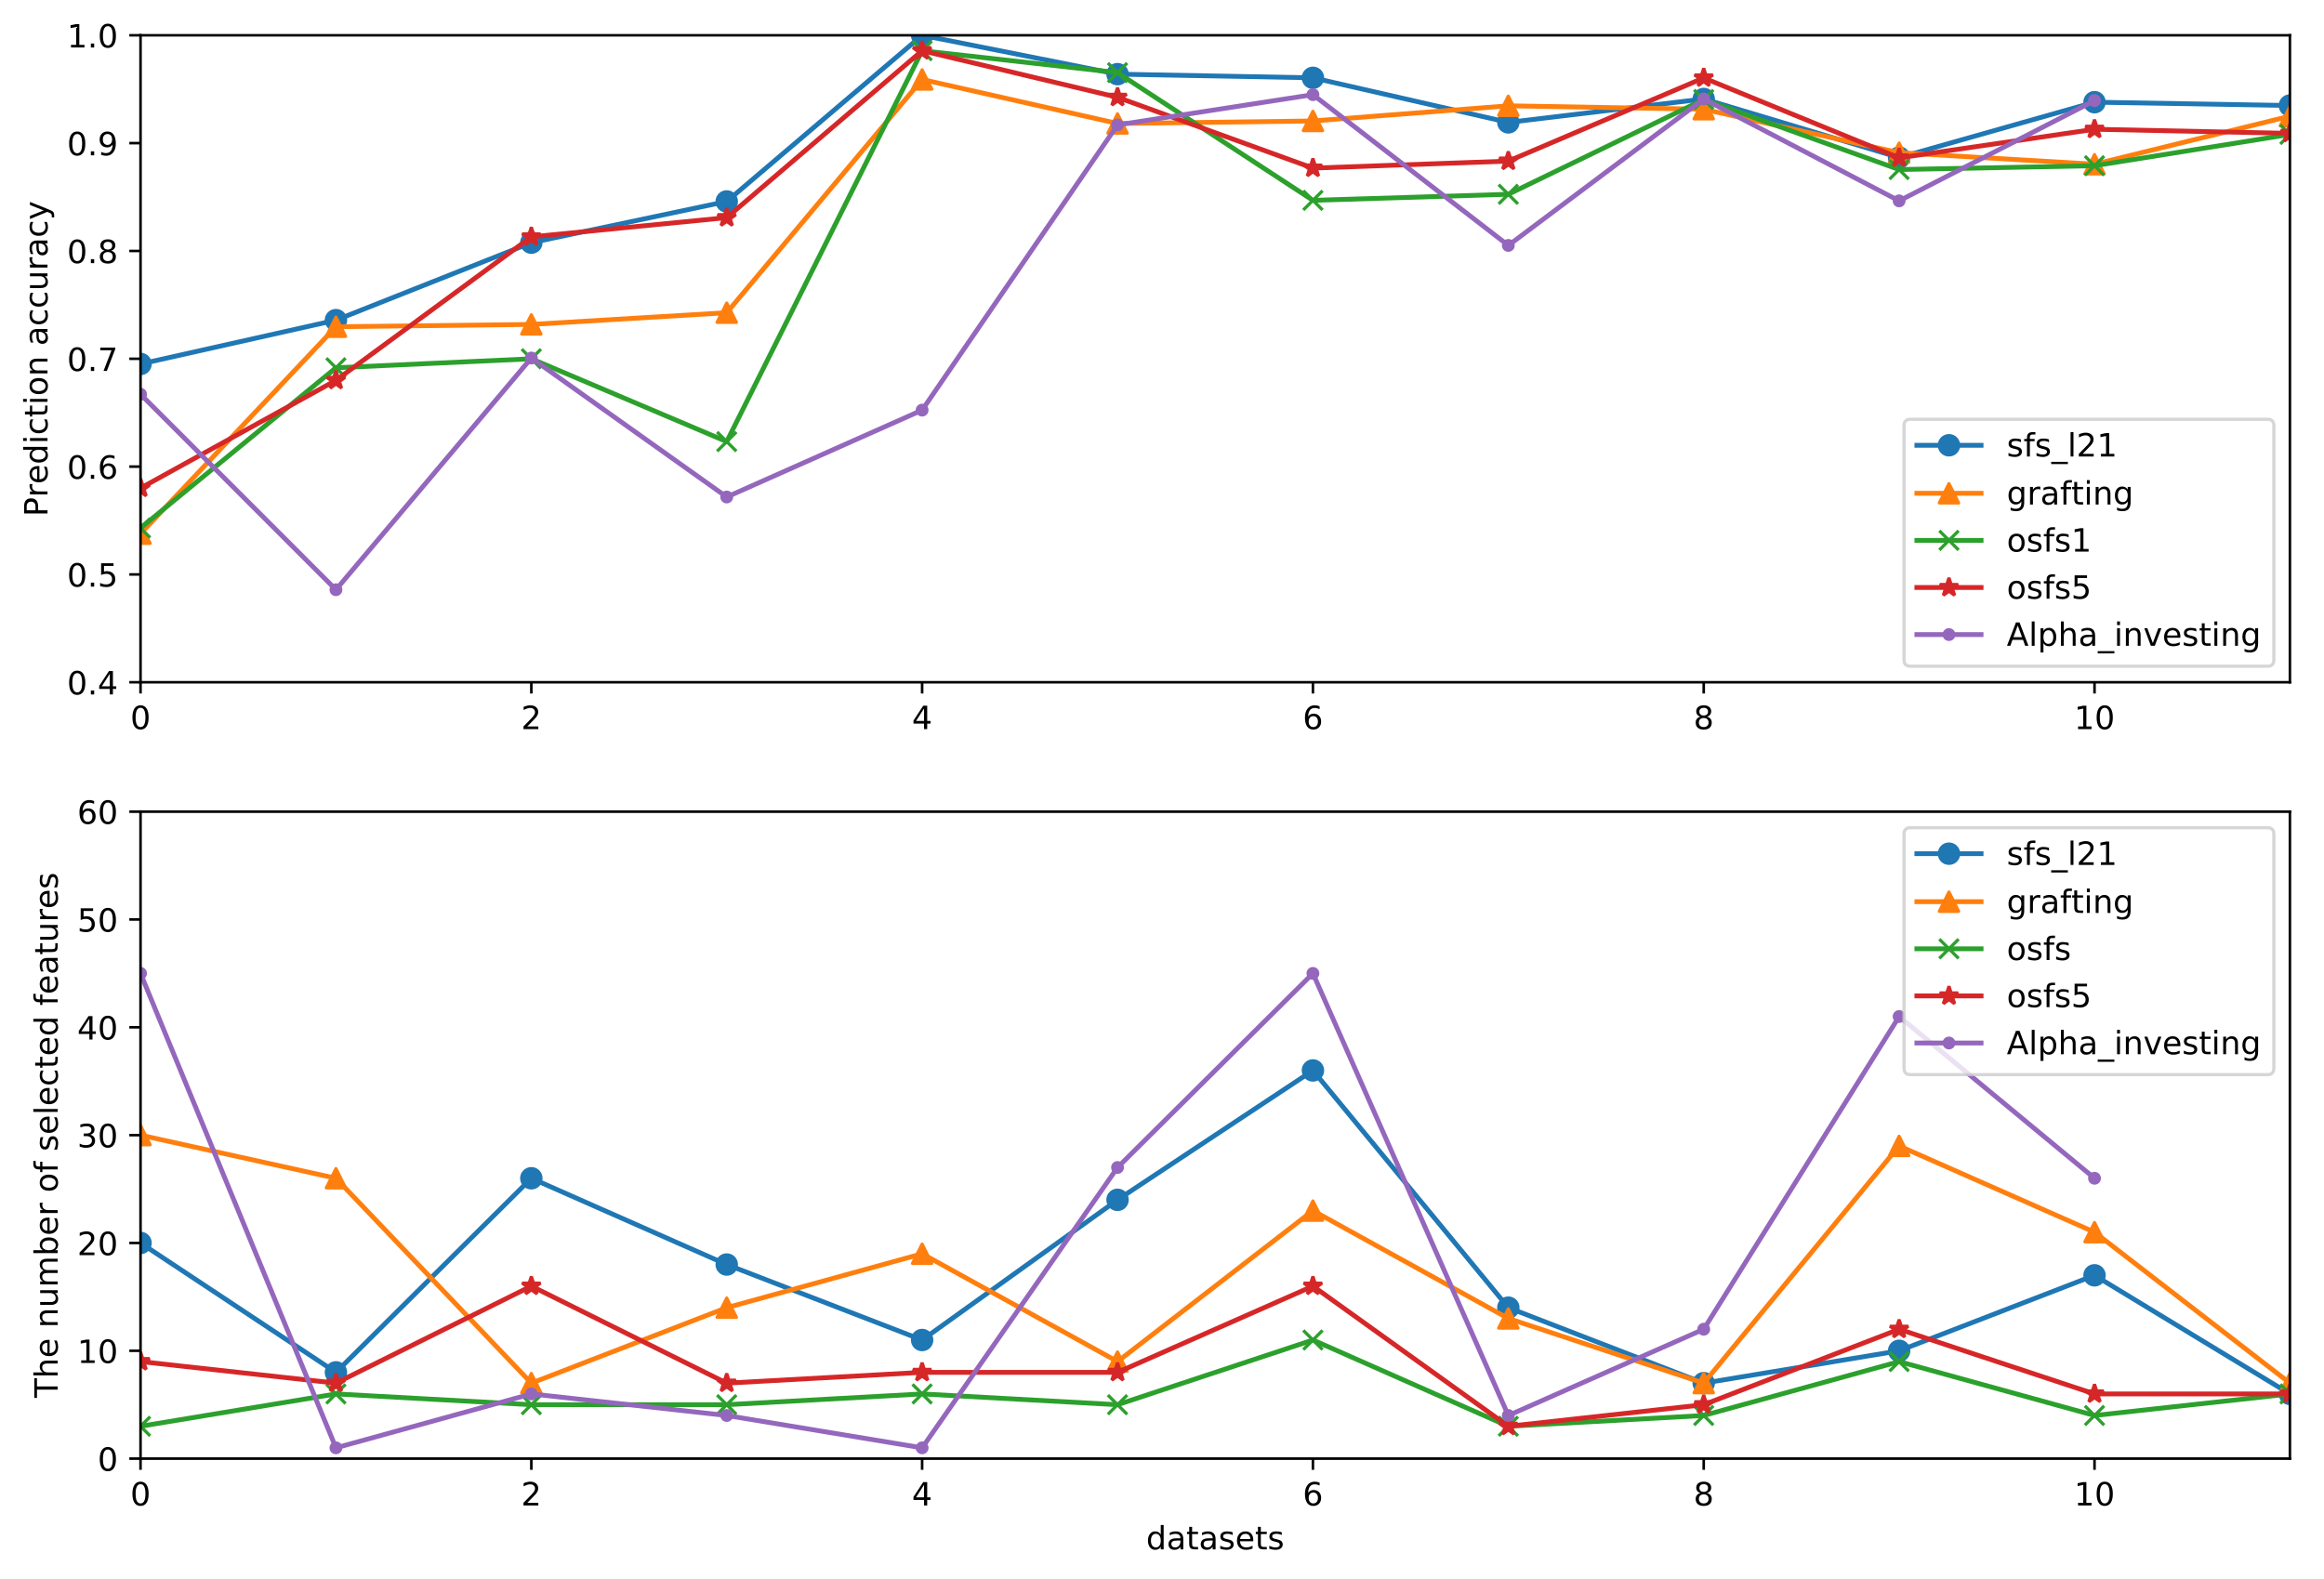 <?xml version="1.0" encoding="utf-8" standalone="no"?>
<!DOCTYPE svg PUBLIC "-//W3C//DTD SVG 1.1//EN"
  "http://www.w3.org/Graphics/SVG/1.1/DTD/svg11.dtd">
<!-- Created with matplotlib (http://matplotlib.org/) -->
<svg height="492pt" version="1.1" viewBox="0 0 724 492" width="724pt" xmlns="http://www.w3.org/2000/svg" xmlns:xlink="http://www.w3.org/1999/xlink">
 <defs>
  <style type="text/css">
*{stroke-linecap:butt;stroke-linejoin:round;}
  </style>
 </defs>
 <g id="figure_1">
  <g id="patch_1">
   <path d="M 0 492.075 
L 724.081 492.075 
L 724.081 0 
L 0 0 
z
" style="fill:#ffffff;"/>
  </g>
  <g id="axes_1">
   <g id="patch_2">
    <path d="M 43.781 212.599 
L 713.381 212.599 
L 713.381 10.999 
L 43.781 10.999 
z
" style="fill:#ffffff;"/>
   </g>
   <g id="matplotlib.axis_1">
    <g id="xtick_1">
     <g id="line2d_1">
      <defs>
       <path d="M 0 0 
L 0 3.5 
" id="m66d8e56688" style="stroke:#000000;stroke-width:0.8;"/>
      </defs>
      <g>
       <use style="stroke:#000000;stroke-width:0.8;" x="43.781" xlink:href="#m66d8e56688" y="212.599"/>
      </g>
     </g>
     <g id="text_1">
      <!-- 0 -->
      <defs>
       <path d="M 31.781 66.406 
Q 24.172 66.406 20.328 58.906 
Q 16.5 51.422 16.5 36.375 
Q 16.5 21.391 20.328 13.891 
Q 24.172 6.391 31.781 6.391 
Q 39.453 6.391 43.281 13.891 
Q 47.125 21.391 47.125 36.375 
Q 47.125 51.422 43.281 58.906 
Q 39.453 66.406 31.781 66.406 
z
M 31.781 74.219 
Q 44.047 74.219 50.516 64.516 
Q 56.984 54.828 56.984 36.375 
Q 56.984 17.969 50.516 8.266 
Q 44.047 -1.422 31.781 -1.422 
Q 19.531 -1.422 13.062 8.266 
Q 6.594 17.969 6.594 36.375 
Q 6.594 54.828 13.062 64.516 
Q 19.531 74.219 31.781 74.219 
z
" id="DejaVuSans-30"/>
      </defs>
      <g transform="translate(40.6 227.198)scale(0.1 -0.1)">
       <use xlink:href="#DejaVuSans-30"/>
      </g>
     </g>
    </g>
    <g id="xtick_2">
     <g id="line2d_2">
      <g>
       <use style="stroke:#000000;stroke-width:0.8;" x="165.527" xlink:href="#m66d8e56688" y="212.599"/>
      </g>
     </g>
     <g id="text_2">
      <!-- 2 -->
      <defs>
       <path d="M 19.188 8.297 
L 53.609 8.297 
L 53.609 0 
L 7.328 0 
L 7.328 8.297 
Q 12.938 14.109 22.625 23.891 
Q 32.328 33.688 34.812 36.531 
Q 39.547 41.844 41.422 45.531 
Q 43.312 49.219 43.312 52.781 
Q 43.312 58.594 39.234 62.25 
Q 35.156 65.922 28.609 65.922 
Q 23.969 65.922 18.812 64.312 
Q 13.672 62.703 7.812 59.422 
L 7.812 69.391 
Q 13.766 71.781 18.938 73 
Q 24.125 74.219 28.422 74.219 
Q 39.75 74.219 46.484 68.547 
Q 53.219 62.891 53.219 53.422 
Q 53.219 48.922 51.531 44.891 
Q 49.859 40.875 45.406 35.406 
Q 44.188 33.984 37.641 27.219 
Q 31.109 20.453 19.188 8.297 
z
" id="DejaVuSans-32"/>
      </defs>
      <g transform="translate(162.345 227.198)scale(0.1 -0.1)">
       <use xlink:href="#DejaVuSans-32"/>
      </g>
     </g>
    </g>
    <g id="xtick_3">
     <g id="line2d_3">
      <g>
       <use style="stroke:#000000;stroke-width:0.8;" x="287.272" xlink:href="#m66d8e56688" y="212.599"/>
      </g>
     </g>
     <g id="text_3">
      <!-- 4 -->
      <defs>
       <path d="M 37.797 64.312 
L 12.891 25.391 
L 37.797 25.391 
z
M 35.203 72.906 
L 47.609 72.906 
L 47.609 25.391 
L 58.016 25.391 
L 58.016 17.188 
L 47.609 17.188 
L 47.609 0 
L 37.797 0 
L 37.797 17.188 
L 4.891 17.188 
L 4.891 26.703 
z
" id="DejaVuSans-34"/>
      </defs>
      <g transform="translate(284.091 227.198)scale(0.1 -0.1)">
       <use xlink:href="#DejaVuSans-34"/>
      </g>
     </g>
    </g>
    <g id="xtick_4">
     <g id="line2d_4">
      <g>
       <use style="stroke:#000000;stroke-width:0.8;" x="409.018" xlink:href="#m66d8e56688" y="212.599"/>
      </g>
     </g>
     <g id="text_4">
      <!-- 6 -->
      <defs>
       <path d="M 33.016 40.375 
Q 26.375 40.375 22.484 35.828 
Q 18.609 31.297 18.609 23.391 
Q 18.609 15.531 22.484 10.953 
Q 26.375 6.391 33.016 6.391 
Q 39.656 6.391 43.531 10.953 
Q 47.406 15.531 47.406 23.391 
Q 47.406 31.297 43.531 35.828 
Q 39.656 40.375 33.016 40.375 
z
M 52.594 71.297 
L 52.594 62.312 
Q 48.875 64.062 45.094 64.984 
Q 41.312 65.922 37.594 65.922 
Q 27.828 65.922 22.672 59.328 
Q 17.531 52.734 16.797 39.406 
Q 19.672 43.656 24.016 45.922 
Q 28.375 48.188 33.594 48.188 
Q 44.578 48.188 50.953 41.516 
Q 57.328 34.859 57.328 23.391 
Q 57.328 12.156 50.688 5.359 
Q 44.047 -1.422 33.016 -1.422 
Q 20.359 -1.422 13.672 8.266 
Q 6.984 17.969 6.984 36.375 
Q 6.984 53.656 15.188 63.938 
Q 23.391 74.219 37.203 74.219 
Q 40.922 74.219 44.703 73.484 
Q 48.484 72.75 52.594 71.297 
z
" id="DejaVuSans-36"/>
      </defs>
      <g transform="translate(405.836 227.198)scale(0.1 -0.1)">
       <use xlink:href="#DejaVuSans-36"/>
      </g>
     </g>
    </g>
    <g id="xtick_5">
     <g id="line2d_5">
      <g>
       <use style="stroke:#000000;stroke-width:0.8;" x="530.763" xlink:href="#m66d8e56688" y="212.599"/>
      </g>
     </g>
     <g id="text_5">
      <!-- 8 -->
      <defs>
       <path d="M 31.781 34.625 
Q 24.75 34.625 20.719 30.859 
Q 16.703 27.094 16.703 20.516 
Q 16.703 13.922 20.719 10.156 
Q 24.75 6.391 31.781 6.391 
Q 38.812 6.391 42.859 10.172 
Q 46.922 13.969 46.922 20.516 
Q 46.922 27.094 42.891 30.859 
Q 38.875 34.625 31.781 34.625 
z
M 21.922 38.812 
Q 15.578 40.375 12.031 44.719 
Q 8.5 49.078 8.5 55.328 
Q 8.5 64.062 14.719 69.141 
Q 20.953 74.219 31.781 74.219 
Q 42.672 74.219 48.875 69.141 
Q 55.078 64.062 55.078 55.328 
Q 55.078 49.078 51.531 44.719 
Q 48 40.375 41.703 38.812 
Q 48.828 37.156 52.797 32.312 
Q 56.781 27.484 56.781 20.516 
Q 56.781 9.906 50.312 4.234 
Q 43.844 -1.422 31.781 -1.422 
Q 19.734 -1.422 13.25 4.234 
Q 6.781 9.906 6.781 20.516 
Q 6.781 27.484 10.781 32.312 
Q 14.797 37.156 21.922 38.812 
z
M 18.312 54.391 
Q 18.312 48.734 21.844 45.562 
Q 25.391 42.391 31.781 42.391 
Q 38.141 42.391 41.719 45.562 
Q 45.312 48.734 45.312 54.391 
Q 45.312 60.062 41.719 63.234 
Q 38.141 66.406 31.781 66.406 
Q 25.391 66.406 21.844 63.234 
Q 18.312 60.062 18.312 54.391 
z
" id="DejaVuSans-38"/>
      </defs>
      <g transform="translate(527.582 227.198)scale(0.1 -0.1)">
       <use xlink:href="#DejaVuSans-38"/>
      </g>
     </g>
    </g>
    <g id="xtick_6">
     <g id="line2d_6">
      <g>
       <use style="stroke:#000000;stroke-width:0.8;" x="652.509" xlink:href="#m66d8e56688" y="212.599"/>
      </g>
     </g>
     <g id="text_6">
      <!-- 10 -->
      <defs>
       <path d="M 12.406 8.297 
L 28.516 8.297 
L 28.516 63.922 
L 10.984 60.406 
L 10.984 69.391 
L 28.422 72.906 
L 38.281 72.906 
L 38.281 8.297 
L 54.391 8.297 
L 54.391 0 
L 12.406 0 
z
" id="DejaVuSans-31"/>
      </defs>
      <g transform="translate(646.146 227.198)scale(0.1 -0.1)">
       <use xlink:href="#DejaVuSans-31"/>
       <use x="63.623" xlink:href="#DejaVuSans-30"/>
      </g>
     </g>
    </g>
   </g>
   <g id="matplotlib.axis_2">
    <g id="ytick_1">
     <g id="line2d_7">
      <defs>
       <path d="M 0 0 
L -3.5 0 
" id="m3741362fd7" style="stroke:#000000;stroke-width:0.8;"/>
      </defs>
      <g>
       <use style="stroke:#000000;stroke-width:0.8;" x="43.781" xlink:href="#m3741362fd7" y="212.599"/>
      </g>
     </g>
     <g id="text_7">
      <!-- 0.4 -->
      <defs>
       <path d="M 10.688 12.406 
L 21 12.406 
L 21 0 
L 10.688 0 
z
" id="DejaVuSans-2e"/>
      </defs>
      <g transform="translate(20.878 216.398)scale(0.1 -0.1)">
       <use xlink:href="#DejaVuSans-30"/>
       <use x="63.623" xlink:href="#DejaVuSans-2e"/>
       <use x="95.41" xlink:href="#DejaVuSans-34"/>
      </g>
     </g>
    </g>
    <g id="ytick_2">
     <g id="line2d_8">
      <g>
       <use style="stroke:#000000;stroke-width:0.8;" x="43.781" xlink:href="#m3741362fd7" y="178.999"/>
      </g>
     </g>
     <g id="text_8">
      <!-- 0.5 -->
      <defs>
       <path d="M 10.797 72.906 
L 49.516 72.906 
L 49.516 64.594 
L 19.828 64.594 
L 19.828 46.734 
Q 21.969 47.469 24.109 47.828 
Q 26.266 48.188 28.422 48.188 
Q 40.625 48.188 47.75 41.5 
Q 54.891 34.812 54.891 23.391 
Q 54.891 11.625 47.562 5.094 
Q 40.234 -1.422 26.906 -1.422 
Q 22.312 -1.422 17.547 -0.641 
Q 12.797 0.141 7.719 1.703 
L 7.719 11.625 
Q 12.109 9.234 16.797 8.062 
Q 21.484 6.891 26.703 6.891 
Q 35.156 6.891 40.078 11.328 
Q 45.016 15.766 45.016 23.391 
Q 45.016 31 40.078 35.438 
Q 35.156 39.891 26.703 39.891 
Q 22.75 39.891 18.812 39.016 
Q 14.891 38.141 10.797 36.281 
z
" id="DejaVuSans-35"/>
      </defs>
      <g transform="translate(20.878 182.798)scale(0.1 -0.1)">
       <use xlink:href="#DejaVuSans-30"/>
       <use x="63.623" xlink:href="#DejaVuSans-2e"/>
       <use x="95.41" xlink:href="#DejaVuSans-35"/>
      </g>
     </g>
    </g>
    <g id="ytick_3">
     <g id="line2d_9">
      <g>
       <use style="stroke:#000000;stroke-width:0.8;" x="43.781" xlink:href="#m3741362fd7" y="145.399"/>
      </g>
     </g>
     <g id="text_9">
      <!-- 0.6 -->
      <g transform="translate(20.878 149.198)scale(0.1 -0.1)">
       <use xlink:href="#DejaVuSans-30"/>
       <use x="63.623" xlink:href="#DejaVuSans-2e"/>
       <use x="95.41" xlink:href="#DejaVuSans-36"/>
      </g>
     </g>
    </g>
    <g id="ytick_4">
     <g id="line2d_10">
      <g>
       <use style="stroke:#000000;stroke-width:0.8;" x="43.781" xlink:href="#m3741362fd7" y="111.799"/>
      </g>
     </g>
     <g id="text_10">
      <!-- 0.7 -->
      <defs>
       <path d="M 8.203 72.906 
L 55.078 72.906 
L 55.078 68.703 
L 28.609 0 
L 18.312 0 
L 43.219 64.594 
L 8.203 64.594 
z
" id="DejaVuSans-37"/>
      </defs>
      <g transform="translate(20.878 115.598)scale(0.1 -0.1)">
       <use xlink:href="#DejaVuSans-30"/>
       <use x="63.623" xlink:href="#DejaVuSans-2e"/>
       <use x="95.41" xlink:href="#DejaVuSans-37"/>
      </g>
     </g>
    </g>
    <g id="ytick_5">
     <g id="line2d_11">
      <g>
       <use style="stroke:#000000;stroke-width:0.8;" x="43.781" xlink:href="#m3741362fd7" y="78.199"/>
      </g>
     </g>
     <g id="text_11">
      <!-- 0.8 -->
      <g transform="translate(20.878 81.998)scale(0.1 -0.1)">
       <use xlink:href="#DejaVuSans-30"/>
       <use x="63.623" xlink:href="#DejaVuSans-2e"/>
       <use x="95.41" xlink:href="#DejaVuSans-38"/>
      </g>
     </g>
    </g>
    <g id="ytick_6">
     <g id="line2d_12">
      <g>
       <use style="stroke:#000000;stroke-width:0.8;" x="43.781" xlink:href="#m3741362fd7" y="44.599"/>
      </g>
     </g>
     <g id="text_12">
      <!-- 0.9 -->
      <defs>
       <path d="M 10.984 1.516 
L 10.984 10.5 
Q 14.703 8.734 18.5 7.812 
Q 22.312 6.891 25.984 6.891 
Q 35.75 6.891 40.891 13.453 
Q 46.047 20.016 46.781 33.406 
Q 43.953 29.203 39.594 26.953 
Q 35.25 24.703 29.984 24.703 
Q 19.047 24.703 12.672 31.312 
Q 6.297 37.938 6.297 49.422 
Q 6.297 60.641 12.938 67.422 
Q 19.578 74.219 30.609 74.219 
Q 43.266 74.219 49.922 64.516 
Q 56.594 54.828 56.594 36.375 
Q 56.594 19.141 48.406 8.859 
Q 40.234 -1.422 26.422 -1.422 
Q 22.703 -1.422 18.891 -0.688 
Q 15.094 0.047 10.984 1.516 
z
M 30.609 32.422 
Q 37.25 32.422 41.125 36.953 
Q 45.016 41.5 45.016 49.422 
Q 45.016 57.281 41.125 61.844 
Q 37.25 66.406 30.609 66.406 
Q 23.969 66.406 20.094 61.844 
Q 16.219 57.281 16.219 49.422 
Q 16.219 41.5 20.094 36.953 
Q 23.969 32.422 30.609 32.422 
z
" id="DejaVuSans-39"/>
      </defs>
      <g transform="translate(20.878 48.398)scale(0.1 -0.1)">
       <use xlink:href="#DejaVuSans-30"/>
       <use x="63.623" xlink:href="#DejaVuSans-2e"/>
       <use x="95.41" xlink:href="#DejaVuSans-39"/>
      </g>
     </g>
    </g>
    <g id="ytick_7">
     <g id="line2d_13">
      <g>
       <use style="stroke:#000000;stroke-width:0.8;" x="43.781" xlink:href="#m3741362fd7" y="10.999"/>
      </g>
     </g>
     <g id="text_13">
      <!-- 1.0 -->
      <g transform="translate(20.878 14.798)scale(0.1 -0.1)">
       <use xlink:href="#DejaVuSans-31"/>
       <use x="63.623" xlink:href="#DejaVuSans-2e"/>
       <use x="95.41" xlink:href="#DejaVuSans-30"/>
      </g>
     </g>
    </g>
    <g id="text_14">
     <!-- Prediction accuracy -->
     <defs>
      <path d="M 19.672 64.797 
L 19.672 37.406 
L 32.078 37.406 
Q 38.969 37.406 42.719 40.969 
Q 46.484 44.531 46.484 51.125 
Q 46.484 57.672 42.719 61.234 
Q 38.969 64.797 32.078 64.797 
z
M 9.812 72.906 
L 32.078 72.906 
Q 44.344 72.906 50.609 67.359 
Q 56.891 61.812 56.891 51.125 
Q 56.891 40.328 50.609 34.812 
Q 44.344 29.297 32.078 29.297 
L 19.672 29.297 
L 19.672 0 
L 9.812 0 
z
" id="DejaVuSans-50"/>
      <path d="M 41.109 46.297 
Q 39.594 47.172 37.812 47.578 
Q 36.031 48 33.891 48 
Q 26.266 48 22.188 43.047 
Q 18.109 38.094 18.109 28.812 
L 18.109 0 
L 9.078 0 
L 9.078 54.688 
L 18.109 54.688 
L 18.109 46.188 
Q 20.953 51.172 25.484 53.578 
Q 30.031 56 36.531 56 
Q 37.453 56 38.578 55.875 
Q 39.703 55.766 41.062 55.516 
z
" id="DejaVuSans-72"/>
      <path d="M 56.203 29.594 
L 56.203 25.203 
L 14.891 25.203 
Q 15.484 15.922 20.484 11.062 
Q 25.484 6.203 34.422 6.203 
Q 39.594 6.203 44.453 7.469 
Q 49.312 8.734 54.109 11.281 
L 54.109 2.781 
Q 49.266 0.734 44.188 -0.344 
Q 39.109 -1.422 33.891 -1.422 
Q 20.797 -1.422 13.156 6.188 
Q 5.516 13.812 5.516 26.812 
Q 5.516 40.234 12.766 48.109 
Q 20.016 56 32.328 56 
Q 43.359 56 49.781 48.891 
Q 56.203 41.797 56.203 29.594 
z
M 47.219 32.234 
Q 47.125 39.594 43.094 43.984 
Q 39.062 48.391 32.422 48.391 
Q 24.906 48.391 20.391 44.141 
Q 15.875 39.891 15.188 32.172 
z
" id="DejaVuSans-65"/>
      <path d="M 45.406 46.391 
L 45.406 75.984 
L 54.391 75.984 
L 54.391 0 
L 45.406 0 
L 45.406 8.203 
Q 42.578 3.328 38.25 0.953 
Q 33.938 -1.422 27.875 -1.422 
Q 17.969 -1.422 11.734 6.484 
Q 5.516 14.406 5.516 27.297 
Q 5.516 40.188 11.734 48.094 
Q 17.969 56 27.875 56 
Q 33.938 56 38.25 53.625 
Q 42.578 51.266 45.406 46.391 
z
M 14.797 27.297 
Q 14.797 17.391 18.875 11.75 
Q 22.953 6.109 30.078 6.109 
Q 37.203 6.109 41.297 11.75 
Q 45.406 17.391 45.406 27.297 
Q 45.406 37.203 41.297 42.844 
Q 37.203 48.484 30.078 48.484 
Q 22.953 48.484 18.875 42.844 
Q 14.797 37.203 14.797 27.297 
z
" id="DejaVuSans-64"/>
      <path d="M 9.422 54.688 
L 18.406 54.688 
L 18.406 0 
L 9.422 0 
z
M 9.422 75.984 
L 18.406 75.984 
L 18.406 64.594 
L 9.422 64.594 
z
" id="DejaVuSans-69"/>
      <path d="M 48.781 52.594 
L 48.781 44.188 
Q 44.969 46.297 41.141 47.344 
Q 37.312 48.391 33.406 48.391 
Q 24.656 48.391 19.812 42.844 
Q 14.984 37.312 14.984 27.297 
Q 14.984 17.281 19.812 11.734 
Q 24.656 6.203 33.406 6.203 
Q 37.312 6.203 41.141 7.25 
Q 44.969 8.297 48.781 10.406 
L 48.781 2.094 
Q 45.016 0.344 40.984 -0.531 
Q 36.969 -1.422 32.422 -1.422 
Q 20.062 -1.422 12.781 6.344 
Q 5.516 14.109 5.516 27.297 
Q 5.516 40.672 12.859 48.328 
Q 20.219 56 33.016 56 
Q 37.156 56 41.109 55.141 
Q 45.062 54.297 48.781 52.594 
z
" id="DejaVuSans-63"/>
      <path d="M 18.312 70.219 
L 18.312 54.688 
L 36.812 54.688 
L 36.812 47.703 
L 18.312 47.703 
L 18.312 18.016 
Q 18.312 11.328 20.141 9.422 
Q 21.969 7.516 27.594 7.516 
L 36.812 7.516 
L 36.812 0 
L 27.594 0 
Q 17.188 0 13.234 3.875 
Q 9.281 7.766 9.281 18.016 
L 9.281 47.703 
L 2.688 47.703 
L 2.688 54.688 
L 9.281 54.688 
L 9.281 70.219 
z
" id="DejaVuSans-74"/>
      <path d="M 30.609 48.391 
Q 23.391 48.391 19.188 42.75 
Q 14.984 37.109 14.984 27.297 
Q 14.984 17.484 19.156 11.844 
Q 23.344 6.203 30.609 6.203 
Q 37.797 6.203 41.984 11.859 
Q 46.188 17.531 46.188 27.297 
Q 46.188 37.016 41.984 42.703 
Q 37.797 48.391 30.609 48.391 
z
M 30.609 56 
Q 42.328 56 49.016 48.375 
Q 55.719 40.766 55.719 27.297 
Q 55.719 13.875 49.016 6.219 
Q 42.328 -1.422 30.609 -1.422 
Q 18.844 -1.422 12.172 6.219 
Q 5.516 13.875 5.516 27.297 
Q 5.516 40.766 12.172 48.375 
Q 18.844 56 30.609 56 
z
" id="DejaVuSans-6f"/>
      <path d="M 54.891 33.016 
L 54.891 0 
L 45.906 0 
L 45.906 32.719 
Q 45.906 40.484 42.875 44.328 
Q 39.844 48.188 33.797 48.188 
Q 26.516 48.188 22.312 43.547 
Q 18.109 38.922 18.109 30.906 
L 18.109 0 
L 9.078 0 
L 9.078 54.688 
L 18.109 54.688 
L 18.109 46.188 
Q 21.344 51.125 25.703 53.562 
Q 30.078 56 35.797 56 
Q 45.219 56 50.047 50.172 
Q 54.891 44.344 54.891 33.016 
z
" id="DejaVuSans-6e"/>
      <path id="DejaVuSans-20"/>
      <path d="M 34.281 27.484 
Q 23.391 27.484 19.188 25 
Q 14.984 22.516 14.984 16.5 
Q 14.984 11.719 18.141 8.906 
Q 21.297 6.109 26.703 6.109 
Q 34.188 6.109 38.703 11.406 
Q 43.219 16.703 43.219 25.484 
L 43.219 27.484 
z
M 52.203 31.203 
L 52.203 0 
L 43.219 0 
L 43.219 8.297 
Q 40.141 3.328 35.547 0.953 
Q 30.953 -1.422 24.312 -1.422 
Q 15.922 -1.422 10.953 3.297 
Q 6 8.016 6 15.922 
Q 6 25.141 12.172 29.828 
Q 18.359 34.516 30.609 34.516 
L 43.219 34.516 
L 43.219 35.406 
Q 43.219 41.609 39.141 45 
Q 35.062 48.391 27.688 48.391 
Q 23 48.391 18.547 47.266 
Q 14.109 46.141 10.016 43.891 
L 10.016 52.203 
Q 14.938 54.109 19.578 55.047 
Q 24.219 56 28.609 56 
Q 40.484 56 46.344 49.844 
Q 52.203 43.703 52.203 31.203 
z
" id="DejaVuSans-61"/>
      <path d="M 8.5 21.578 
L 8.5 54.688 
L 17.484 54.688 
L 17.484 21.922 
Q 17.484 14.156 20.5 10.266 
Q 23.531 6.391 29.594 6.391 
Q 36.859 6.391 41.078 11.031 
Q 45.312 15.672 45.312 23.688 
L 45.312 54.688 
L 54.297 54.688 
L 54.297 0 
L 45.312 0 
L 45.312 8.406 
Q 42.047 3.422 37.719 1 
Q 33.406 -1.422 27.688 -1.422 
Q 18.266 -1.422 13.375 4.438 
Q 8.5 10.297 8.5 21.578 
z
M 31.109 56 
z
" id="DejaVuSans-75"/>
      <path d="M 32.172 -5.078 
Q 28.375 -14.844 24.75 -17.812 
Q 21.141 -20.797 15.094 -20.797 
L 7.906 -20.797 
L 7.906 -13.281 
L 13.188 -13.281 
Q 16.891 -13.281 18.938 -11.516 
Q 21 -9.766 23.484 -3.219 
L 25.094 0.875 
L 2.984 54.688 
L 12.5 54.688 
L 29.594 11.922 
L 46.688 54.688 
L 56.203 54.688 
z
" id="DejaVuSans-79"/>
     </defs>
     <g transform="translate(14.798 160.982)rotate(-90)scale(0.1 -0.1)">
      <use xlink:href="#DejaVuSans-50"/>
      <use x="60.287" xlink:href="#DejaVuSans-72"/>
      <use x="101.369" xlink:href="#DejaVuSans-65"/>
      <use x="162.893" xlink:href="#DejaVuSans-64"/>
      <use x="226.369" xlink:href="#DejaVuSans-69"/>
      <use x="254.152" xlink:href="#DejaVuSans-63"/>
      <use x="309.133" xlink:href="#DejaVuSans-74"/>
      <use x="348.342" xlink:href="#DejaVuSans-69"/>
      <use x="376.125" xlink:href="#DejaVuSans-6f"/>
      <use x="437.307" xlink:href="#DejaVuSans-6e"/>
      <use x="500.686" xlink:href="#DejaVuSans-20"/>
      <use x="532.473" xlink:href="#DejaVuSans-61"/>
      <use x="593.752" xlink:href="#DejaVuSans-63"/>
      <use x="648.732" xlink:href="#DejaVuSans-63"/>
      <use x="703.713" xlink:href="#DejaVuSans-75"/>
      <use x="767.092" xlink:href="#DejaVuSans-72"/>
      <use x="808.205" xlink:href="#DejaVuSans-61"/>
      <use x="869.484" xlink:href="#DejaVuSans-63"/>
      <use x="924.465" xlink:href="#DejaVuSans-79"/>
     </g>
    </g>
   </g>
   <g id="line2d_14">
    <path clip-path="url(#pc662a5e76f)" d="M 43.781 113.418 
L 104.654 99.759 
L 165.527 75.618 
L 226.399 62.774 
L 287.272 10.999 
L 348.145 23.105 
L 409.018 24.25 
L 469.89 38.138 
L 530.763 30.839 
L 591.636 49.095 
L 652.509 31.845 
L 713.381 32.879 
" style="fill:none;stroke:#1f77b4;stroke-linecap:square;stroke-width:1.5;"/>
    <defs>
     <path d="M 0 3 
C 0.796 3 1.559 2.684 2.121 2.121 
C 2.684 1.559 3 0.796 3 0 
C 3 -0.796 2.684 -1.559 2.121 -2.121 
C 1.559 -2.684 0.796 -3 0 -3 
C -0.796 -3 -1.559 -2.684 -2.121 -2.121 
C -2.684 -1.559 -3 -0.796 -3 0 
C -3 0.796 -2.684 1.559 -2.121 2.121 
C -1.559 2.684 -0.796 3 0 3 
z
" id="m80aeb15b16" style="stroke:#1f77b4;"/>
    </defs>
    <g clip-path="url(#pc662a5e76f)">
     <use style="fill:#1f77b4;stroke:#1f77b4;" x="43.781" xlink:href="#m80aeb15b16" y="113.418"/>
     <use style="fill:#1f77b4;stroke:#1f77b4;" x="104.654" xlink:href="#m80aeb15b16" y="99.759"/>
     <use style="fill:#1f77b4;stroke:#1f77b4;" x="165.527" xlink:href="#m80aeb15b16" y="75.618"/>
     <use style="fill:#1f77b4;stroke:#1f77b4;" x="226.399" xlink:href="#m80aeb15b16" y="62.774"/>
     <use style="fill:#1f77b4;stroke:#1f77b4;" x="287.272" xlink:href="#m80aeb15b16" y="10.999"/>
     <use style="fill:#1f77b4;stroke:#1f77b4;" x="348.145" xlink:href="#m80aeb15b16" y="23.105"/>
     <use style="fill:#1f77b4;stroke:#1f77b4;" x="409.018" xlink:href="#m80aeb15b16" y="24.25"/>
     <use style="fill:#1f77b4;stroke:#1f77b4;" x="469.89" xlink:href="#m80aeb15b16" y="38.138"/>
     <use style="fill:#1f77b4;stroke:#1f77b4;" x="530.763" xlink:href="#m80aeb15b16" y="30.839"/>
     <use style="fill:#1f77b4;stroke:#1f77b4;" x="591.636" xlink:href="#m80aeb15b16" y="49.095"/>
     <use style="fill:#1f77b4;stroke:#1f77b4;" x="652.509" xlink:href="#m80aeb15b16" y="31.845"/>
     <use style="fill:#1f77b4;stroke:#1f77b4;" x="713.381" xlink:href="#m80aeb15b16" y="32.879"/>
    </g>
   </g>
   <g id="line2d_15">
    <path clip-path="url(#pc662a5e76f)" d="M 43.781 166.302 
L 104.654 101.813 
L 165.527 101.093 
L 226.399 97.443 
L 287.272 24.759 
L 348.145 38.478 
L 409.018 37.696 
L 469.89 32.968 
L 530.763 34.039 
L 591.636 47.583 
L 652.509 51.171 
L 713.381 36.199 
" style="fill:none;stroke:#ff7f0e;stroke-linecap:square;stroke-width:1.5;"/>
    <defs>
     <path d="M 0 -3 
L -3 3 
L 3 3 
z
" id="m345d6c9143" style="stroke:#ff7f0e;stroke-linejoin:miter;"/>
    </defs>
    <g clip-path="url(#pc662a5e76f)">
     <use style="fill:#ff7f0e;stroke:#ff7f0e;stroke-linejoin:miter;" x="43.781" xlink:href="#m345d6c9143" y="166.302"/>
     <use style="fill:#ff7f0e;stroke:#ff7f0e;stroke-linejoin:miter;" x="104.654" xlink:href="#m345d6c9143" y="101.813"/>
     <use style="fill:#ff7f0e;stroke:#ff7f0e;stroke-linejoin:miter;" x="165.527" xlink:href="#m345d6c9143" y="101.093"/>
     <use style="fill:#ff7f0e;stroke:#ff7f0e;stroke-linejoin:miter;" x="226.399" xlink:href="#m345d6c9143" y="97.443"/>
     <use style="fill:#ff7f0e;stroke:#ff7f0e;stroke-linejoin:miter;" x="287.272" xlink:href="#m345d6c9143" y="24.759"/>
     <use style="fill:#ff7f0e;stroke:#ff7f0e;stroke-linejoin:miter;" x="348.145" xlink:href="#m345d6c9143" y="38.478"/>
     <use style="fill:#ff7f0e;stroke:#ff7f0e;stroke-linejoin:miter;" x="409.018" xlink:href="#m345d6c9143" y="37.696"/>
     <use style="fill:#ff7f0e;stroke:#ff7f0e;stroke-linejoin:miter;" x="469.89" xlink:href="#m345d6c9143" y="32.968"/>
     <use style="fill:#ff7f0e;stroke:#ff7f0e;stroke-linejoin:miter;" x="530.763" xlink:href="#m345d6c9143" y="34.039"/>
     <use style="fill:#ff7f0e;stroke:#ff7f0e;stroke-linejoin:miter;" x="591.636" xlink:href="#m345d6c9143" y="47.583"/>
     <use style="fill:#ff7f0e;stroke:#ff7f0e;stroke-linejoin:miter;" x="652.509" xlink:href="#m345d6c9143" y="51.171"/>
     <use style="fill:#ff7f0e;stroke:#ff7f0e;stroke-linejoin:miter;" x="713.381" xlink:href="#m345d6c9143" y="36.199"/>
    </g>
   </g>
   <g id="line2d_16">
    <path clip-path="url(#pc662a5e76f)" d="M 43.781 164.544 
L 104.654 114.599 
L 165.527 111.799 
L 226.399 137.61 
L 287.272 15.799 
L 348.145 22.638 
L 409.018 62.43 
L 469.89 60.538 
L 530.763 30.999 
L 591.636 52.838 
L 652.509 51.638 
L 713.381 41.879 
" style="fill:none;stroke:#2ca02c;stroke-linecap:square;stroke-width:1.5;"/>
    <defs>
     <path d="M -3 3 
L 3 -3 
M -3 -3 
L 3 3 
" id="m4b44cd286d" style="stroke:#2ca02c;"/>
    </defs>
    <g clip-path="url(#pc662a5e76f)">
     <use style="fill:#2ca02c;stroke:#2ca02c;" x="43.781" xlink:href="#m4b44cd286d" y="164.544"/>
     <use style="fill:#2ca02c;stroke:#2ca02c;" x="104.654" xlink:href="#m4b44cd286d" y="114.599"/>
     <use style="fill:#2ca02c;stroke:#2ca02c;" x="165.527" xlink:href="#m4b44cd286d" y="111.799"/>
     <use style="fill:#2ca02c;stroke:#2ca02c;" x="226.399" xlink:href="#m4b44cd286d" y="137.61"/>
     <use style="fill:#2ca02c;stroke:#2ca02c;" x="287.272" xlink:href="#m4b44cd286d" y="15.799"/>
     <use style="fill:#2ca02c;stroke:#2ca02c;" x="348.145" xlink:href="#m4b44cd286d" y="22.638"/>
     <use style="fill:#2ca02c;stroke:#2ca02c;" x="409.018" xlink:href="#m4b44cd286d" y="62.43"/>
     <use style="fill:#2ca02c;stroke:#2ca02c;" x="469.89" xlink:href="#m4b44cd286d" y="60.538"/>
     <use style="fill:#2ca02c;stroke:#2ca02c;" x="530.763" xlink:href="#m4b44cd286d" y="30.999"/>
     <use style="fill:#2ca02c;stroke:#2ca02c;" x="591.636" xlink:href="#m4b44cd286d" y="52.838"/>
     <use style="fill:#2ca02c;stroke:#2ca02c;" x="652.509" xlink:href="#m4b44cd286d" y="51.638"/>
     <use style="fill:#2ca02c;stroke:#2ca02c;" x="713.381" xlink:href="#m4b44cd286d" y="41.879"/>
    </g>
   </g>
   <g id="line2d_17">
    <path clip-path="url(#pc662a5e76f)" d="M 43.781 152.104 
L 104.654 118.519 
L 165.527 73.802 
L 226.399 67.814 
L 287.272 15.799 
L 348.145 30.325 
L 409.018 52.381 
L 469.89 50.199 
L 530.763 24.279 
L 591.636 49.191 
L 652.509 40.278 
L 713.381 41.559 
" style="fill:none;stroke:#d62728;stroke-linecap:square;stroke-width:1.5;"/>
    <defs>
     <path d="M 0 -3 
L -0.674 -0.927 
L -2.853 -0.927 
L -1.09 0.354 
L -1.763 2.427 
L -0 1.146 
L 1.763 2.427 
L 1.09 0.354 
L 2.853 -0.927 
L 0.674 -0.927 
z
" id="mffeb1ef215" style="stroke:#d62728;stroke-linejoin:bevel;"/>
    </defs>
    <g clip-path="url(#pc662a5e76f)">
     <use style="fill:#d62728;stroke:#d62728;stroke-linejoin:bevel;" x="43.781" xlink:href="#mffeb1ef215" y="152.104"/>
     <use style="fill:#d62728;stroke:#d62728;stroke-linejoin:bevel;" x="104.654" xlink:href="#mffeb1ef215" y="118.519"/>
     <use style="fill:#d62728;stroke:#d62728;stroke-linejoin:bevel;" x="165.527" xlink:href="#mffeb1ef215" y="73.802"/>
     <use style="fill:#d62728;stroke:#d62728;stroke-linejoin:bevel;" x="226.399" xlink:href="#mffeb1ef215" y="67.814"/>
     <use style="fill:#d62728;stroke:#d62728;stroke-linejoin:bevel;" x="287.272" xlink:href="#mffeb1ef215" y="15.799"/>
     <use style="fill:#d62728;stroke:#d62728;stroke-linejoin:bevel;" x="348.145" xlink:href="#mffeb1ef215" y="30.325"/>
     <use style="fill:#d62728;stroke:#d62728;stroke-linejoin:bevel;" x="409.018" xlink:href="#mffeb1ef215" y="52.381"/>
     <use style="fill:#d62728;stroke:#d62728;stroke-linejoin:bevel;" x="469.89" xlink:href="#mffeb1ef215" y="50.199"/>
     <use style="fill:#d62728;stroke:#d62728;stroke-linejoin:bevel;" x="530.763" xlink:href="#mffeb1ef215" y="24.279"/>
     <use style="fill:#d62728;stroke:#d62728;stroke-linejoin:bevel;" x="591.636" xlink:href="#mffeb1ef215" y="49.191"/>
     <use style="fill:#d62728;stroke:#d62728;stroke-linejoin:bevel;" x="652.509" xlink:href="#mffeb1ef215" y="40.278"/>
     <use style="fill:#d62728;stroke:#d62728;stroke-linejoin:bevel;" x="713.381" xlink:href="#mffeb1ef215" y="41.559"/>
    </g>
   </g>
   <g id="line2d_18">
    <path clip-path="url(#pc662a5e76f)" d="M 43.781 122.852 
L 104.654 183.759 
L 165.527 111.56 
L 226.399 154.868 
L 287.272 127.799 
L 348.145 38.917 
L 409.018 29.495 
L 469.89 76.476 
L 530.763 30.839 
L 591.636 62.592 
L 652.509 31.346 
" style="fill:none;stroke:#9467bd;stroke-linecap:square;stroke-width:1.5;"/>
    <defs>
     <path d="M 0 1.5 
C 0.398 1.5 0.779 1.342 1.061 1.061 
C 1.342 0.779 1.5 0.398 1.5 0 
C 1.5 -0.398 1.342 -0.779 1.061 -1.061 
C 0.779 -1.342 0.398 -1.5 0 -1.5 
C -0.398 -1.5 -0.779 -1.342 -1.061 -1.061 
C -1.342 -0.779 -1.5 -0.398 -1.5 0 
C -1.5 0.398 -1.342 0.779 -1.061 1.061 
C -0.779 1.342 -0.398 1.5 0 1.5 
z
" id="m54200c1fd3" style="stroke:#9467bd;"/>
    </defs>
    <g clip-path="url(#pc662a5e76f)">
     <use style="fill:#9467bd;stroke:#9467bd;" x="43.781" xlink:href="#m54200c1fd3" y="122.852"/>
     <use style="fill:#9467bd;stroke:#9467bd;" x="104.654" xlink:href="#m54200c1fd3" y="183.759"/>
     <use style="fill:#9467bd;stroke:#9467bd;" x="165.527" xlink:href="#m54200c1fd3" y="111.56"/>
     <use style="fill:#9467bd;stroke:#9467bd;" x="226.399" xlink:href="#m54200c1fd3" y="154.868"/>
     <use style="fill:#9467bd;stroke:#9467bd;" x="287.272" xlink:href="#m54200c1fd3" y="127.799"/>
     <use style="fill:#9467bd;stroke:#9467bd;" x="348.145" xlink:href="#m54200c1fd3" y="38.917"/>
     <use style="fill:#9467bd;stroke:#9467bd;" x="409.018" xlink:href="#m54200c1fd3" y="29.495"/>
     <use style="fill:#9467bd;stroke:#9467bd;" x="469.89" xlink:href="#m54200c1fd3" y="76.476"/>
     <use style="fill:#9467bd;stroke:#9467bd;" x="530.763" xlink:href="#m54200c1fd3" y="30.839"/>
     <use style="fill:#9467bd;stroke:#9467bd;" x="591.636" xlink:href="#m54200c1fd3" y="62.592"/>
     <use style="fill:#9467bd;stroke:#9467bd;" x="652.509" xlink:href="#m54200c1fd3" y="31.346"/>
    </g>
   </g>
   <g id="patch_3">
    <path d="M 43.781 212.599 
L 43.781 10.999 
" style="fill:none;stroke:#000000;stroke-linecap:square;stroke-linejoin:miter;stroke-width:0.8;"/>
   </g>
   <g id="patch_4">
    <path d="M 713.381 212.599 
L 713.381 10.999 
" style="fill:none;stroke:#000000;stroke-linecap:square;stroke-linejoin:miter;stroke-width:0.8;"/>
   </g>
   <g id="patch_5">
    <path d="M 43.781 212.599 
L 713.381 212.599 
" style="fill:none;stroke:#000000;stroke-linecap:square;stroke-linejoin:miter;stroke-width:0.8;"/>
   </g>
   <g id="patch_6">
    <path d="M 43.781 10.999 
L 713.381 10.999 
" style="fill:none;stroke:#000000;stroke-linecap:square;stroke-linejoin:miter;stroke-width:0.8;"/>
   </g>
   <g id="legend_1">
    <g id="patch_7">
     <path d="M 595.167 207.599 
L 706.381 207.599 
Q 708.381 207.599 708.381 205.599 
L 708.381 132.652 
Q 708.381 130.652 706.381 130.652 
L 595.167 130.652 
Q 593.167 130.652 593.167 132.652 
L 593.167 205.599 
Q 593.167 207.599 595.167 207.599 
z
" style="fill:#ffffff;opacity:0.8;stroke:#cccccc;stroke-linejoin:miter;"/>
    </g>
    <g id="line2d_19">
     <path d="M 597.167 138.751 
L 617.167 138.751 
" style="fill:none;stroke:#1f77b4;stroke-linecap:square;stroke-width:1.5;"/>
    </g>
    <g id="line2d_20">
     <g>
      <use style="fill:#1f77b4;stroke:#1f77b4;" x="607.167" xlink:href="#m80aeb15b16" y="138.751"/>
     </g>
    </g>
    <g id="text_15">
     <!-- sfs_l21 -->
     <defs>
      <path d="M 44.281 53.078 
L 44.281 44.578 
Q 40.484 46.531 36.375 47.5 
Q 32.281 48.484 27.875 48.484 
Q 21.188 48.484 17.844 46.438 
Q 14.5 44.391 14.5 40.281 
Q 14.5 37.156 16.891 35.375 
Q 19.281 33.594 26.516 31.984 
L 29.594 31.297 
Q 39.156 29.25 43.188 25.516 
Q 47.219 21.781 47.219 15.094 
Q 47.219 7.469 41.188 3.016 
Q 35.156 -1.422 24.609 -1.422 
Q 20.219 -1.422 15.453 -0.562 
Q 10.688 0.297 5.422 2 
L 5.422 11.281 
Q 10.406 8.688 15.234 7.391 
Q 20.062 6.109 24.812 6.109 
Q 31.156 6.109 34.562 8.281 
Q 37.984 10.453 37.984 14.406 
Q 37.984 18.062 35.516 20.016 
Q 33.062 21.969 24.703 23.781 
L 21.578 24.516 
Q 13.234 26.266 9.516 29.906 
Q 5.812 33.547 5.812 39.891 
Q 5.812 47.609 11.281 51.797 
Q 16.75 56 26.812 56 
Q 31.781 56 36.172 55.266 
Q 40.578 54.547 44.281 53.078 
z
" id="DejaVuSans-73"/>
      <path d="M 37.109 75.984 
L 37.109 68.5 
L 28.516 68.5 
Q 23.688 68.5 21.797 66.547 
Q 19.922 64.594 19.922 59.516 
L 19.922 54.688 
L 34.719 54.688 
L 34.719 47.703 
L 19.922 47.703 
L 19.922 0 
L 10.891 0 
L 10.891 47.703 
L 2.297 47.703 
L 2.297 54.688 
L 10.891 54.688 
L 10.891 58.5 
Q 10.891 67.625 15.141 71.797 
Q 19.391 75.984 28.609 75.984 
z
" id="DejaVuSans-66"/>
      <path d="M 50.984 -16.609 
L 50.984 -23.578 
L -0.984 -23.578 
L -0.984 -16.609 
z
" id="DejaVuSans-5f"/>
      <path d="M 9.422 75.984 
L 18.406 75.984 
L 18.406 0 
L 9.422 0 
z
" id="DejaVuSans-6c"/>
     </defs>
     <g transform="translate(625.167 142.251)scale(0.1 -0.1)">
      <use xlink:href="#DejaVuSans-73"/>
      <use x="52.1" xlink:href="#DejaVuSans-66"/>
      <use x="87.305" xlink:href="#DejaVuSans-73"/>
      <use x="139.404" xlink:href="#DejaVuSans-5f"/>
      <use x="189.404" xlink:href="#DejaVuSans-6c"/>
      <use x="217.188" xlink:href="#DejaVuSans-32"/>
      <use x="280.811" xlink:href="#DejaVuSans-31"/>
     </g>
    </g>
    <g id="line2d_21">
     <path d="M 597.167 153.707 
L 617.167 153.707 
" style="fill:none;stroke:#ff7f0e;stroke-linecap:square;stroke-width:1.5;"/>
    </g>
    <g id="line2d_22">
     <g>
      <use style="fill:#ff7f0e;stroke:#ff7f0e;stroke-linejoin:miter;" x="607.167" xlink:href="#m345d6c9143" y="153.707"/>
     </g>
    </g>
    <g id="text_16">
     <!-- grafting -->
     <defs>
      <path d="M 45.406 27.984 
Q 45.406 37.75 41.375 43.109 
Q 37.359 48.484 30.078 48.484 
Q 22.859 48.484 18.828 43.109 
Q 14.797 37.75 14.797 27.984 
Q 14.797 18.266 18.828 12.891 
Q 22.859 7.516 30.078 7.516 
Q 37.359 7.516 41.375 12.891 
Q 45.406 18.266 45.406 27.984 
z
M 54.391 6.781 
Q 54.391 -7.172 48.188 -13.984 
Q 42 -20.797 29.203 -20.797 
Q 24.469 -20.797 20.266 -20.094 
Q 16.062 -19.391 12.109 -17.922 
L 12.109 -9.188 
Q 16.062 -11.328 19.922 -12.344 
Q 23.781 -13.375 27.781 -13.375 
Q 36.625 -13.375 41.016 -8.766 
Q 45.406 -4.156 45.406 5.172 
L 45.406 9.625 
Q 42.625 4.781 38.281 2.391 
Q 33.938 0 27.875 0 
Q 17.828 0 11.672 7.656 
Q 5.516 15.328 5.516 27.984 
Q 5.516 40.672 11.672 48.328 
Q 17.828 56 27.875 56 
Q 33.938 56 38.281 53.609 
Q 42.625 51.219 45.406 46.391 
L 45.406 54.688 
L 54.391 54.688 
z
" id="DejaVuSans-67"/>
     </defs>
     <g transform="translate(625.167 157.207)scale(0.1 -0.1)">
      <use xlink:href="#DejaVuSans-67"/>
      <use x="63.477" xlink:href="#DejaVuSans-72"/>
      <use x="104.59" xlink:href="#DejaVuSans-61"/>
      <use x="165.869" xlink:href="#DejaVuSans-66"/>
      <use x="201.059" xlink:href="#DejaVuSans-74"/>
      <use x="240.268" xlink:href="#DejaVuSans-69"/>
      <use x="268.051" xlink:href="#DejaVuSans-6e"/>
      <use x="331.43" xlink:href="#DejaVuSans-67"/>
     </g>
    </g>
    <g id="line2d_23">
     <path d="M 597.167 168.385 
L 617.167 168.385 
" style="fill:none;stroke:#2ca02c;stroke-linecap:square;stroke-width:1.5;"/>
    </g>
    <g id="line2d_24">
     <g>
      <use style="fill:#2ca02c;stroke:#2ca02c;" x="607.167" xlink:href="#m4b44cd286d" y="168.385"/>
     </g>
    </g>
    <g id="text_17">
     <!-- osfs1 -->
     <g transform="translate(625.167 171.885)scale(0.1 -0.1)">
      <use xlink:href="#DejaVuSans-6f"/>
      <use x="61.182" xlink:href="#DejaVuSans-73"/>
      <use x="113.281" xlink:href="#DejaVuSans-66"/>
      <use x="148.486" xlink:href="#DejaVuSans-73"/>
      <use x="200.586" xlink:href="#DejaVuSans-31"/>
     </g>
    </g>
    <g id="line2d_25">
     <path d="M 597.167 183.063 
L 617.167 183.063 
" style="fill:none;stroke:#d62728;stroke-linecap:square;stroke-width:1.5;"/>
    </g>
    <g id="line2d_26">
     <g>
      <use style="fill:#d62728;stroke:#d62728;stroke-linejoin:bevel;" x="607.167" xlink:href="#mffeb1ef215" y="183.063"/>
     </g>
    </g>
    <g id="text_18">
     <!-- osfs5 -->
     <g transform="translate(625.167 186.563)scale(0.1 -0.1)">
      <use xlink:href="#DejaVuSans-6f"/>
      <use x="61.182" xlink:href="#DejaVuSans-73"/>
      <use x="113.281" xlink:href="#DejaVuSans-66"/>
      <use x="148.486" xlink:href="#DejaVuSans-73"/>
      <use x="200.586" xlink:href="#DejaVuSans-35"/>
     </g>
    </g>
    <g id="line2d_27">
     <path d="M 597.167 197.741 
L 617.167 197.741 
" style="fill:none;stroke:#9467bd;stroke-linecap:square;stroke-width:1.5;"/>
    </g>
    <g id="line2d_28">
     <g>
      <use style="fill:#9467bd;stroke:#9467bd;" x="607.167" xlink:href="#m54200c1fd3" y="197.741"/>
     </g>
    </g>
    <g id="text_19">
     <!-- Alpha_investing -->
     <defs>
      <path d="M 34.188 63.188 
L 20.797 26.906 
L 47.609 26.906 
z
M 28.609 72.906 
L 39.797 72.906 
L 67.578 0 
L 57.328 0 
L 50.688 18.703 
L 17.828 18.703 
L 11.188 0 
L 0.781 0 
z
" id="DejaVuSans-41"/>
      <path d="M 18.109 8.203 
L 18.109 -20.797 
L 9.078 -20.797 
L 9.078 54.688 
L 18.109 54.688 
L 18.109 46.391 
Q 20.953 51.266 25.266 53.625 
Q 29.594 56 35.594 56 
Q 45.562 56 51.781 48.094 
Q 58.016 40.188 58.016 27.297 
Q 58.016 14.406 51.781 6.484 
Q 45.562 -1.422 35.594 -1.422 
Q 29.594 -1.422 25.266 0.953 
Q 20.953 3.328 18.109 8.203 
z
M 48.688 27.297 
Q 48.688 37.203 44.609 42.844 
Q 40.531 48.484 33.406 48.484 
Q 26.266 48.484 22.188 42.844 
Q 18.109 37.203 18.109 27.297 
Q 18.109 17.391 22.188 11.75 
Q 26.266 6.109 33.406 6.109 
Q 40.531 6.109 44.609 11.75 
Q 48.688 17.391 48.688 27.297 
z
" id="DejaVuSans-70"/>
      <path d="M 54.891 33.016 
L 54.891 0 
L 45.906 0 
L 45.906 32.719 
Q 45.906 40.484 42.875 44.328 
Q 39.844 48.188 33.797 48.188 
Q 26.516 48.188 22.312 43.547 
Q 18.109 38.922 18.109 30.906 
L 18.109 0 
L 9.078 0 
L 9.078 75.984 
L 18.109 75.984 
L 18.109 46.188 
Q 21.344 51.125 25.703 53.562 
Q 30.078 56 35.797 56 
Q 45.219 56 50.047 50.172 
Q 54.891 44.344 54.891 33.016 
z
" id="DejaVuSans-68"/>
      <path d="M 2.984 54.688 
L 12.5 54.688 
L 29.594 8.797 
L 46.688 54.688 
L 56.203 54.688 
L 35.688 0 
L 23.484 0 
z
" id="DejaVuSans-76"/>
     </defs>
     <g transform="translate(625.167 201.241)scale(0.1 -0.1)">
      <use xlink:href="#DejaVuSans-41"/>
      <use x="68.408" xlink:href="#DejaVuSans-6c"/>
      <use x="96.191" xlink:href="#DejaVuSans-70"/>
      <use x="159.668" xlink:href="#DejaVuSans-68"/>
      <use x="223.047" xlink:href="#DejaVuSans-61"/>
      <use x="284.326" xlink:href="#DejaVuSans-5f"/>
      <use x="334.326" xlink:href="#DejaVuSans-69"/>
      <use x="362.109" xlink:href="#DejaVuSans-6e"/>
      <use x="425.488" xlink:href="#DejaVuSans-76"/>
      <use x="484.668" xlink:href="#DejaVuSans-65"/>
      <use x="546.191" xlink:href="#DejaVuSans-73"/>
      <use x="598.291" xlink:href="#DejaVuSans-74"/>
      <use x="637.5" xlink:href="#DejaVuSans-69"/>
      <use x="665.283" xlink:href="#DejaVuSans-6e"/>
      <use x="728.662" xlink:href="#DejaVuSans-67"/>
     </g>
    </g>
   </g>
  </g>
  <g id="axes_2">
   <g id="patch_8">
    <path d="M 43.781 454.519 
L 713.381 454.519 
L 713.381 252.919 
L 43.781 252.919 
z
" style="fill:#ffffff;"/>
   </g>
   <g id="matplotlib.axis_3">
    <g id="xtick_7">
     <g id="line2d_29">
      <g>
       <use style="stroke:#000000;stroke-width:0.8;" x="43.781" xlink:href="#m66d8e56688" y="454.519"/>
      </g>
     </g>
     <g id="text_20">
      <!-- 0 -->
      <g transform="translate(40.6 469.118)scale(0.1 -0.1)">
       <use xlink:href="#DejaVuSans-30"/>
      </g>
     </g>
    </g>
    <g id="xtick_8">
     <g id="line2d_30">
      <g>
       <use style="stroke:#000000;stroke-width:0.8;" x="165.527" xlink:href="#m66d8e56688" y="454.519"/>
      </g>
     </g>
     <g id="text_21">
      <!-- 2 -->
      <g transform="translate(162.345 469.118)scale(0.1 -0.1)">
       <use xlink:href="#DejaVuSans-32"/>
      </g>
     </g>
    </g>
    <g id="xtick_9">
     <g id="line2d_31">
      <g>
       <use style="stroke:#000000;stroke-width:0.8;" x="287.272" xlink:href="#m66d8e56688" y="454.519"/>
      </g>
     </g>
     <g id="text_22">
      <!-- 4 -->
      <g transform="translate(284.091 469.118)scale(0.1 -0.1)">
       <use xlink:href="#DejaVuSans-34"/>
      </g>
     </g>
    </g>
    <g id="xtick_10">
     <g id="line2d_32">
      <g>
       <use style="stroke:#000000;stroke-width:0.8;" x="409.018" xlink:href="#m66d8e56688" y="454.519"/>
      </g>
     </g>
     <g id="text_23">
      <!-- 6 -->
      <g transform="translate(405.836 469.118)scale(0.1 -0.1)">
       <use xlink:href="#DejaVuSans-36"/>
      </g>
     </g>
    </g>
    <g id="xtick_11">
     <g id="line2d_33">
      <g>
       <use style="stroke:#000000;stroke-width:0.8;" x="530.763" xlink:href="#m66d8e56688" y="454.519"/>
      </g>
     </g>
     <g id="text_24">
      <!-- 8 -->
      <g transform="translate(527.582 469.118)scale(0.1 -0.1)">
       <use xlink:href="#DejaVuSans-38"/>
      </g>
     </g>
    </g>
    <g id="xtick_12">
     <g id="line2d_34">
      <g>
       <use style="stroke:#000000;stroke-width:0.8;" x="652.509" xlink:href="#m66d8e56688" y="454.519"/>
      </g>
     </g>
     <g id="text_25">
      <!-- 10 -->
      <g transform="translate(646.146 469.118)scale(0.1 -0.1)">
       <use xlink:href="#DejaVuSans-31"/>
       <use x="63.623" xlink:href="#DejaVuSans-30"/>
      </g>
     </g>
    </g>
    <g id="text_26">
     <!-- datasets -->
     <g transform="translate(357.073 482.796)scale(0.1 -0.1)">
      <use xlink:href="#DejaVuSans-64"/>
      <use x="63.477" xlink:href="#DejaVuSans-61"/>
      <use x="124.756" xlink:href="#DejaVuSans-74"/>
      <use x="163.965" xlink:href="#DejaVuSans-61"/>
      <use x="225.244" xlink:href="#DejaVuSans-73"/>
      <use x="277.344" xlink:href="#DejaVuSans-65"/>
      <use x="338.867" xlink:href="#DejaVuSans-74"/>
      <use x="378.076" xlink:href="#DejaVuSans-73"/>
     </g>
    </g>
   </g>
   <g id="matplotlib.axis_4">
    <g id="ytick_8">
     <g id="line2d_35">
      <g>
       <use style="stroke:#000000;stroke-width:0.8;" x="43.781" xlink:href="#m3741362fd7" y="454.519"/>
      </g>
     </g>
     <g id="text_27">
      <!-- 0 -->
      <g transform="translate(30.419 458.318)scale(0.1 -0.1)">
       <use xlink:href="#DejaVuSans-30"/>
      </g>
     </g>
    </g>
    <g id="ytick_9">
     <g id="line2d_36">
      <g>
       <use style="stroke:#000000;stroke-width:0.8;" x="43.781" xlink:href="#m3741362fd7" y="420.919"/>
      </g>
     </g>
     <g id="text_28">
      <!-- 10 -->
      <g transform="translate(24.056 424.718)scale(0.1 -0.1)">
       <use xlink:href="#DejaVuSans-31"/>
       <use x="63.623" xlink:href="#DejaVuSans-30"/>
      </g>
     </g>
    </g>
    <g id="ytick_10">
     <g id="line2d_37">
      <g>
       <use style="stroke:#000000;stroke-width:0.8;" x="43.781" xlink:href="#m3741362fd7" y="387.319"/>
      </g>
     </g>
     <g id="text_29">
      <!-- 20 -->
      <g transform="translate(24.056 391.118)scale(0.1 -0.1)">
       <use xlink:href="#DejaVuSans-32"/>
       <use x="63.623" xlink:href="#DejaVuSans-30"/>
      </g>
     </g>
    </g>
    <g id="ytick_11">
     <g id="line2d_38">
      <g>
       <use style="stroke:#000000;stroke-width:0.8;" x="43.781" xlink:href="#m3741362fd7" y="353.719"/>
      </g>
     </g>
     <g id="text_30">
      <!-- 30 -->
      <defs>
       <path d="M 40.578 39.312 
Q 47.656 37.797 51.625 33 
Q 55.609 28.219 55.609 21.188 
Q 55.609 10.406 48.188 4.484 
Q 40.766 -1.422 27.094 -1.422 
Q 22.516 -1.422 17.656 -0.516 
Q 12.797 0.391 7.625 2.203 
L 7.625 11.719 
Q 11.719 9.328 16.594 8.109 
Q 21.484 6.891 26.812 6.891 
Q 36.078 6.891 40.938 10.547 
Q 45.797 14.203 45.797 21.188 
Q 45.797 27.641 41.281 31.266 
Q 36.766 34.906 28.719 34.906 
L 20.219 34.906 
L 20.219 43.016 
L 29.109 43.016 
Q 36.375 43.016 40.234 45.922 
Q 44.094 48.828 44.094 54.297 
Q 44.094 59.906 40.109 62.906 
Q 36.141 65.922 28.719 65.922 
Q 24.656 65.922 20.016 65.031 
Q 15.375 64.156 9.812 62.312 
L 9.812 71.094 
Q 15.438 72.656 20.344 73.438 
Q 25.25 74.219 29.594 74.219 
Q 40.828 74.219 47.359 69.109 
Q 53.906 64.016 53.906 55.328 
Q 53.906 49.266 50.438 45.094 
Q 46.969 40.922 40.578 39.312 
z
" id="DejaVuSans-33"/>
      </defs>
      <g transform="translate(24.056 357.518)scale(0.1 -0.1)">
       <use xlink:href="#DejaVuSans-33"/>
       <use x="63.623" xlink:href="#DejaVuSans-30"/>
      </g>
     </g>
    </g>
    <g id="ytick_12">
     <g id="line2d_39">
      <g>
       <use style="stroke:#000000;stroke-width:0.8;" x="43.781" xlink:href="#m3741362fd7" y="320.119"/>
      </g>
     </g>
     <g id="text_31">
      <!-- 40 -->
      <g transform="translate(24.056 323.918)scale(0.1 -0.1)">
       <use xlink:href="#DejaVuSans-34"/>
       <use x="63.623" xlink:href="#DejaVuSans-30"/>
      </g>
     </g>
    </g>
    <g id="ytick_13">
     <g id="line2d_40">
      <g>
       <use style="stroke:#000000;stroke-width:0.8;" x="43.781" xlink:href="#m3741362fd7" y="286.519"/>
      </g>
     </g>
     <g id="text_32">
      <!-- 50 -->
      <g transform="translate(24.056 290.318)scale(0.1 -0.1)">
       <use xlink:href="#DejaVuSans-35"/>
       <use x="63.623" xlink:href="#DejaVuSans-30"/>
      </g>
     </g>
    </g>
    <g id="ytick_14">
     <g id="line2d_41">
      <g>
       <use style="stroke:#000000;stroke-width:0.8;" x="43.781" xlink:href="#m3741362fd7" y="252.919"/>
      </g>
     </g>
     <g id="text_33">
      <!-- 60 -->
      <g transform="translate(24.056 256.718)scale(0.1 -0.1)">
       <use xlink:href="#DejaVuSans-36"/>
       <use x="63.623" xlink:href="#DejaVuSans-30"/>
      </g>
     </g>
    </g>
    <g id="text_34">
     <!-- The number of selected features -->
     <defs>
      <path d="M -0.297 72.906 
L 61.375 72.906 
L 61.375 64.594 
L 35.5 64.594 
L 35.5 0 
L 25.594 0 
L 25.594 64.594 
L -0.297 64.594 
z
" id="DejaVuSans-54"/>
      <path d="M 52 44.188 
Q 55.375 50.25 60.062 53.125 
Q 64.75 56 71.094 56 
Q 79.641 56 84.281 50.016 
Q 88.922 44.047 88.922 33.016 
L 88.922 0 
L 79.891 0 
L 79.891 32.719 
Q 79.891 40.578 77.094 44.375 
Q 74.312 48.188 68.609 48.188 
Q 61.625 48.188 57.562 43.547 
Q 53.516 38.922 53.516 30.906 
L 53.516 0 
L 44.484 0 
L 44.484 32.719 
Q 44.484 40.625 41.703 44.406 
Q 38.922 48.188 33.109 48.188 
Q 26.219 48.188 22.156 43.531 
Q 18.109 38.875 18.109 30.906 
L 18.109 0 
L 9.078 0 
L 9.078 54.688 
L 18.109 54.688 
L 18.109 46.188 
Q 21.188 51.219 25.484 53.609 
Q 29.781 56 35.688 56 
Q 41.656 56 45.828 52.969 
Q 50 49.953 52 44.188 
z
" id="DejaVuSans-6d"/>
      <path d="M 48.688 27.297 
Q 48.688 37.203 44.609 42.844 
Q 40.531 48.484 33.406 48.484 
Q 26.266 48.484 22.188 42.844 
Q 18.109 37.203 18.109 27.297 
Q 18.109 17.391 22.188 11.75 
Q 26.266 6.109 33.406 6.109 
Q 40.531 6.109 44.609 11.75 
Q 48.688 17.391 48.688 27.297 
z
M 18.109 46.391 
Q 20.953 51.266 25.266 53.625 
Q 29.594 56 35.594 56 
Q 45.562 56 51.781 48.094 
Q 58.016 40.188 58.016 27.297 
Q 58.016 14.406 51.781 6.484 
Q 45.562 -1.422 35.594 -1.422 
Q 29.594 -1.422 25.266 0.953 
Q 20.953 3.328 18.109 8.203 
L 18.109 0 
L 9.078 0 
L 9.078 75.984 
L 18.109 75.984 
z
" id="DejaVuSans-62"/>
     </defs>
     <g transform="translate(17.977 435.58)rotate(-90)scale(0.1 -0.1)">
      <use xlink:href="#DejaVuSans-54"/>
      <use x="61.084" xlink:href="#DejaVuSans-68"/>
      <use x="124.463" xlink:href="#DejaVuSans-65"/>
      <use x="185.986" xlink:href="#DejaVuSans-20"/>
      <use x="217.773" xlink:href="#DejaVuSans-6e"/>
      <use x="281.152" xlink:href="#DejaVuSans-75"/>
      <use x="344.531" xlink:href="#DejaVuSans-6d"/>
      <use x="441.943" xlink:href="#DejaVuSans-62"/>
      <use x="505.42" xlink:href="#DejaVuSans-65"/>
      <use x="566.943" xlink:href="#DejaVuSans-72"/>
      <use x="608.057" xlink:href="#DejaVuSans-20"/>
      <use x="639.844" xlink:href="#DejaVuSans-6f"/>
      <use x="701.025" xlink:href="#DejaVuSans-66"/>
      <use x="736.23" xlink:href="#DejaVuSans-20"/>
      <use x="768.018" xlink:href="#DejaVuSans-73"/>
      <use x="820.117" xlink:href="#DejaVuSans-65"/>
      <use x="881.641" xlink:href="#DejaVuSans-6c"/>
      <use x="909.424" xlink:href="#DejaVuSans-65"/>
      <use x="970.947" xlink:href="#DejaVuSans-63"/>
      <use x="1025.928" xlink:href="#DejaVuSans-74"/>
      <use x="1065.137" xlink:href="#DejaVuSans-65"/>
      <use x="1126.66" xlink:href="#DejaVuSans-64"/>
      <use x="1190.137" xlink:href="#DejaVuSans-20"/>
      <use x="1221.924" xlink:href="#DejaVuSans-66"/>
      <use x="1257.129" xlink:href="#DejaVuSans-65"/>
      <use x="1318.652" xlink:href="#DejaVuSans-61"/>
      <use x="1379.932" xlink:href="#DejaVuSans-74"/>
      <use x="1419.141" xlink:href="#DejaVuSans-75"/>
      <use x="1482.52" xlink:href="#DejaVuSans-72"/>
      <use x="1523.602" xlink:href="#DejaVuSans-65"/>
      <use x="1585.125" xlink:href="#DejaVuSans-73"/>
     </g>
    </g>
   </g>
   <g id="line2d_42">
    <path clip-path="url(#p1578292b7d)" d="M 43.781 387.319 
L 104.654 427.639 
L 165.527 367.159 
L 226.399 394.039 
L 287.272 417.559 
L 348.145 373.879 
L 409.018 333.559 
L 469.89 407.479 
L 530.763 430.999 
L 591.636 420.919 
L 652.509 397.399 
L 713.381 434.359 
" style="fill:none;stroke:#1f77b4;stroke-linecap:square;stroke-width:1.5;"/>
    <g clip-path="url(#p1578292b7d)">
     <use style="fill:#1f77b4;stroke:#1f77b4;" x="43.781" xlink:href="#m80aeb15b16" y="387.319"/>
     <use style="fill:#1f77b4;stroke:#1f77b4;" x="104.654" xlink:href="#m80aeb15b16" y="427.639"/>
     <use style="fill:#1f77b4;stroke:#1f77b4;" x="165.527" xlink:href="#m80aeb15b16" y="367.159"/>
     <use style="fill:#1f77b4;stroke:#1f77b4;" x="226.399" xlink:href="#m80aeb15b16" y="394.039"/>
     <use style="fill:#1f77b4;stroke:#1f77b4;" x="287.272" xlink:href="#m80aeb15b16" y="417.559"/>
     <use style="fill:#1f77b4;stroke:#1f77b4;" x="348.145" xlink:href="#m80aeb15b16" y="373.879"/>
     <use style="fill:#1f77b4;stroke:#1f77b4;" x="409.018" xlink:href="#m80aeb15b16" y="333.559"/>
     <use style="fill:#1f77b4;stroke:#1f77b4;" x="469.89" xlink:href="#m80aeb15b16" y="407.479"/>
     <use style="fill:#1f77b4;stroke:#1f77b4;" x="530.763" xlink:href="#m80aeb15b16" y="430.999"/>
     <use style="fill:#1f77b4;stroke:#1f77b4;" x="591.636" xlink:href="#m80aeb15b16" y="420.919"/>
     <use style="fill:#1f77b4;stroke:#1f77b4;" x="652.509" xlink:href="#m80aeb15b16" y="397.399"/>
     <use style="fill:#1f77b4;stroke:#1f77b4;" x="713.381" xlink:href="#m80aeb15b16" y="434.359"/>
    </g>
   </g>
   <g id="line2d_43">
    <path clip-path="url(#p1578292b7d)" d="M 43.781 353.719 
L 104.654 367.159 
L 165.527 430.999 
L 226.399 407.479 
L 287.272 390.679 
L 348.145 424.279 
L 409.018 377.239 
L 469.89 410.839 
L 530.763 430.999 
L 591.636 357.079 
L 652.509 383.959 
L 713.381 430.999 
" style="fill:none;stroke:#ff7f0e;stroke-linecap:square;stroke-width:1.5;"/>
    <g clip-path="url(#p1578292b7d)">
     <use style="fill:#ff7f0e;stroke:#ff7f0e;stroke-linejoin:miter;" x="43.781" xlink:href="#m345d6c9143" y="353.719"/>
     <use style="fill:#ff7f0e;stroke:#ff7f0e;stroke-linejoin:miter;" x="104.654" xlink:href="#m345d6c9143" y="367.159"/>
     <use style="fill:#ff7f0e;stroke:#ff7f0e;stroke-linejoin:miter;" x="165.527" xlink:href="#m345d6c9143" y="430.999"/>
     <use style="fill:#ff7f0e;stroke:#ff7f0e;stroke-linejoin:miter;" x="226.399" xlink:href="#m345d6c9143" y="407.479"/>
     <use style="fill:#ff7f0e;stroke:#ff7f0e;stroke-linejoin:miter;" x="287.272" xlink:href="#m345d6c9143" y="390.679"/>
     <use style="fill:#ff7f0e;stroke:#ff7f0e;stroke-linejoin:miter;" x="348.145" xlink:href="#m345d6c9143" y="424.279"/>
     <use style="fill:#ff7f0e;stroke:#ff7f0e;stroke-linejoin:miter;" x="409.018" xlink:href="#m345d6c9143" y="377.239"/>
     <use style="fill:#ff7f0e;stroke:#ff7f0e;stroke-linejoin:miter;" x="469.89" xlink:href="#m345d6c9143" y="410.839"/>
     <use style="fill:#ff7f0e;stroke:#ff7f0e;stroke-linejoin:miter;" x="530.763" xlink:href="#m345d6c9143" y="430.999"/>
     <use style="fill:#ff7f0e;stroke:#ff7f0e;stroke-linejoin:miter;" x="591.636" xlink:href="#m345d6c9143" y="357.079"/>
     <use style="fill:#ff7f0e;stroke:#ff7f0e;stroke-linejoin:miter;" x="652.509" xlink:href="#m345d6c9143" y="383.959"/>
     <use style="fill:#ff7f0e;stroke:#ff7f0e;stroke-linejoin:miter;" x="713.381" xlink:href="#m345d6c9143" y="430.999"/>
    </g>
   </g>
   <g id="line2d_44">
    <path clip-path="url(#p1578292b7d)" d="M 43.781 444.439 
L 104.654 434.359 
L 165.527 437.719 
L 226.399 437.719 
L 287.272 434.359 
L 348.145 437.719 
L 409.018 417.559 
L 469.89 444.439 
L 530.763 441.079 
L 591.636 424.279 
L 652.509 441.079 
L 713.381 434.359 
" style="fill:none;stroke:#2ca02c;stroke-linecap:square;stroke-width:1.5;"/>
    <g clip-path="url(#p1578292b7d)">
     <use style="fill:#2ca02c;stroke:#2ca02c;" x="43.781" xlink:href="#m4b44cd286d" y="444.439"/>
     <use style="fill:#2ca02c;stroke:#2ca02c;" x="104.654" xlink:href="#m4b44cd286d" y="434.359"/>
     <use style="fill:#2ca02c;stroke:#2ca02c;" x="165.527" xlink:href="#m4b44cd286d" y="437.719"/>
     <use style="fill:#2ca02c;stroke:#2ca02c;" x="226.399" xlink:href="#m4b44cd286d" y="437.719"/>
     <use style="fill:#2ca02c;stroke:#2ca02c;" x="287.272" xlink:href="#m4b44cd286d" y="434.359"/>
     <use style="fill:#2ca02c;stroke:#2ca02c;" x="348.145" xlink:href="#m4b44cd286d" y="437.719"/>
     <use style="fill:#2ca02c;stroke:#2ca02c;" x="409.018" xlink:href="#m4b44cd286d" y="417.559"/>
     <use style="fill:#2ca02c;stroke:#2ca02c;" x="469.89" xlink:href="#m4b44cd286d" y="444.439"/>
     <use style="fill:#2ca02c;stroke:#2ca02c;" x="530.763" xlink:href="#m4b44cd286d" y="441.079"/>
     <use style="fill:#2ca02c;stroke:#2ca02c;" x="591.636" xlink:href="#m4b44cd286d" y="424.279"/>
     <use style="fill:#2ca02c;stroke:#2ca02c;" x="652.509" xlink:href="#m4b44cd286d" y="441.079"/>
     <use style="fill:#2ca02c;stroke:#2ca02c;" x="713.381" xlink:href="#m4b44cd286d" y="434.359"/>
    </g>
   </g>
   <g id="line2d_45">
    <path clip-path="url(#p1578292b7d)" d="M 43.781 424.279 
L 104.654 430.999 
L 165.527 400.759 
L 226.399 430.999 
L 287.272 427.639 
L 348.145 427.639 
L 409.018 400.759 
L 469.89 444.439 
L 530.763 437.719 
L 591.636 414.199 
L 652.509 434.359 
L 713.381 434.359 
" style="fill:none;stroke:#d62728;stroke-linecap:square;stroke-width:1.5;"/>
    <g clip-path="url(#p1578292b7d)">
     <use style="fill:#d62728;stroke:#d62728;stroke-linejoin:bevel;" x="43.781" xlink:href="#mffeb1ef215" y="424.279"/>
     <use style="fill:#d62728;stroke:#d62728;stroke-linejoin:bevel;" x="104.654" xlink:href="#mffeb1ef215" y="430.999"/>
     <use style="fill:#d62728;stroke:#d62728;stroke-linejoin:bevel;" x="165.527" xlink:href="#mffeb1ef215" y="400.759"/>
     <use style="fill:#d62728;stroke:#d62728;stroke-linejoin:bevel;" x="226.399" xlink:href="#mffeb1ef215" y="430.999"/>
     <use style="fill:#d62728;stroke:#d62728;stroke-linejoin:bevel;" x="287.272" xlink:href="#mffeb1ef215" y="427.639"/>
     <use style="fill:#d62728;stroke:#d62728;stroke-linejoin:bevel;" x="348.145" xlink:href="#mffeb1ef215" y="427.639"/>
     <use style="fill:#d62728;stroke:#d62728;stroke-linejoin:bevel;" x="409.018" xlink:href="#mffeb1ef215" y="400.759"/>
     <use style="fill:#d62728;stroke:#d62728;stroke-linejoin:bevel;" x="469.89" xlink:href="#mffeb1ef215" y="444.439"/>
     <use style="fill:#d62728;stroke:#d62728;stroke-linejoin:bevel;" x="530.763" xlink:href="#mffeb1ef215" y="437.719"/>
     <use style="fill:#d62728;stroke:#d62728;stroke-linejoin:bevel;" x="591.636" xlink:href="#mffeb1ef215" y="414.199"/>
     <use style="fill:#d62728;stroke:#d62728;stroke-linejoin:bevel;" x="652.509" xlink:href="#mffeb1ef215" y="434.359"/>
     <use style="fill:#d62728;stroke:#d62728;stroke-linejoin:bevel;" x="713.381" xlink:href="#mffeb1ef215" y="434.359"/>
    </g>
   </g>
   <g id="line2d_46">
    <path clip-path="url(#p1578292b7d)" d="M 43.781 303.319 
L 104.654 451.159 
L 165.527 434.359 
L 226.399 441.079 
L 287.272 451.159 
L 348.145 363.799 
L 409.018 303.319 
L 469.89 441.079 
L 530.763 414.199 
L 591.636 316.759 
L 652.509 367.159 
" style="fill:none;stroke:#9467bd;stroke-linecap:square;stroke-width:1.5;"/>
    <g clip-path="url(#p1578292b7d)">
     <use style="fill:#9467bd;stroke:#9467bd;" x="43.781" xlink:href="#m54200c1fd3" y="303.319"/>
     <use style="fill:#9467bd;stroke:#9467bd;" x="104.654" xlink:href="#m54200c1fd3" y="451.159"/>
     <use style="fill:#9467bd;stroke:#9467bd;" x="165.527" xlink:href="#m54200c1fd3" y="434.359"/>
     <use style="fill:#9467bd;stroke:#9467bd;" x="226.399" xlink:href="#m54200c1fd3" y="441.079"/>
     <use style="fill:#9467bd;stroke:#9467bd;" x="287.272" xlink:href="#m54200c1fd3" y="451.159"/>
     <use style="fill:#9467bd;stroke:#9467bd;" x="348.145" xlink:href="#m54200c1fd3" y="363.799"/>
     <use style="fill:#9467bd;stroke:#9467bd;" x="409.018" xlink:href="#m54200c1fd3" y="303.319"/>
     <use style="fill:#9467bd;stroke:#9467bd;" x="469.89" xlink:href="#m54200c1fd3" y="441.079"/>
     <use style="fill:#9467bd;stroke:#9467bd;" x="530.763" xlink:href="#m54200c1fd3" y="414.199"/>
     <use style="fill:#9467bd;stroke:#9467bd;" x="591.636" xlink:href="#m54200c1fd3" y="316.759"/>
     <use style="fill:#9467bd;stroke:#9467bd;" x="652.509" xlink:href="#m54200c1fd3" y="367.159"/>
    </g>
   </g>
   <g id="patch_9">
    <path d="M 43.781 454.519 
L 43.781 252.919 
" style="fill:none;stroke:#000000;stroke-linecap:square;stroke-linejoin:miter;stroke-width:0.8;"/>
   </g>
   <g id="patch_10">
    <path d="M 713.381 454.519 
L 713.381 252.919 
" style="fill:none;stroke:#000000;stroke-linecap:square;stroke-linejoin:miter;stroke-width:0.8;"/>
   </g>
   <g id="patch_11">
    <path d="M 43.781 454.519 
L 713.381 454.519 
" style="fill:none;stroke:#000000;stroke-linecap:square;stroke-linejoin:miter;stroke-width:0.8;"/>
   </g>
   <g id="patch_12">
    <path d="M 43.781 252.919 
L 713.381 252.919 
" style="fill:none;stroke:#000000;stroke-linecap:square;stroke-linejoin:miter;stroke-width:0.8;"/>
   </g>
   <g id="legend_2">
    <g id="patch_13">
     <path d="M 595.167 334.866 
L 706.381 334.866 
Q 708.381 334.866 708.381 332.866 
L 708.381 259.919 
Q 708.381 257.919 706.381 257.919 
L 595.167 257.919 
Q 593.167 257.919 593.167 259.919 
L 593.167 332.866 
Q 593.167 334.866 595.167 334.866 
z
" style="fill:#ffffff;opacity:0.8;stroke:#cccccc;stroke-linejoin:miter;"/>
    </g>
    <g id="line2d_47">
     <path d="M 597.167 266.018 
L 617.167 266.018 
" style="fill:none;stroke:#1f77b4;stroke-linecap:square;stroke-width:1.5;"/>
    </g>
    <g id="line2d_48">
     <g>
      <use style="fill:#1f77b4;stroke:#1f77b4;" x="607.167" xlink:href="#m80aeb15b16" y="266.018"/>
     </g>
    </g>
    <g id="text_35">
     <!-- sfs_l21 -->
     <g transform="translate(625.167 269.518)scale(0.1 -0.1)">
      <use xlink:href="#DejaVuSans-73"/>
      <use x="52.1" xlink:href="#DejaVuSans-66"/>
      <use x="87.305" xlink:href="#DejaVuSans-73"/>
      <use x="139.404" xlink:href="#DejaVuSans-5f"/>
      <use x="189.404" xlink:href="#DejaVuSans-6c"/>
      <use x="217.188" xlink:href="#DejaVuSans-32"/>
      <use x="280.811" xlink:href="#DejaVuSans-31"/>
     </g>
    </g>
    <g id="line2d_49">
     <path d="M 597.167 280.974 
L 617.167 280.974 
" style="fill:none;stroke:#ff7f0e;stroke-linecap:square;stroke-width:1.5;"/>
    </g>
    <g id="line2d_50">
     <g>
      <use style="fill:#ff7f0e;stroke:#ff7f0e;stroke-linejoin:miter;" x="607.167" xlink:href="#m345d6c9143" y="280.974"/>
     </g>
    </g>
    <g id="text_36">
     <!-- grafting -->
     <g transform="translate(625.167 284.474)scale(0.1 -0.1)">
      <use xlink:href="#DejaVuSans-67"/>
      <use x="63.477" xlink:href="#DejaVuSans-72"/>
      <use x="104.59" xlink:href="#DejaVuSans-61"/>
      <use x="165.869" xlink:href="#DejaVuSans-66"/>
      <use x="201.059" xlink:href="#DejaVuSans-74"/>
      <use x="240.268" xlink:href="#DejaVuSans-69"/>
      <use x="268.051" xlink:href="#DejaVuSans-6e"/>
      <use x="331.43" xlink:href="#DejaVuSans-67"/>
     </g>
    </g>
    <g id="line2d_51">
     <path d="M 597.167 295.652 
L 617.167 295.652 
" style="fill:none;stroke:#2ca02c;stroke-linecap:square;stroke-width:1.5;"/>
    </g>
    <g id="line2d_52">
     <g>
      <use style="fill:#2ca02c;stroke:#2ca02c;" x="607.167" xlink:href="#m4b44cd286d" y="295.652"/>
     </g>
    </g>
    <g id="text_37">
     <!-- osfs -->
     <g transform="translate(625.167 299.152)scale(0.1 -0.1)">
      <use xlink:href="#DejaVuSans-6f"/>
      <use x="61.182" xlink:href="#DejaVuSans-73"/>
      <use x="113.281" xlink:href="#DejaVuSans-66"/>
      <use x="148.486" xlink:href="#DejaVuSans-73"/>
     </g>
    </g>
    <g id="line2d_53">
     <path d="M 597.167 310.33 
L 617.167 310.33 
" style="fill:none;stroke:#d62728;stroke-linecap:square;stroke-width:1.5;"/>
    </g>
    <g id="line2d_54">
     <g>
      <use style="fill:#d62728;stroke:#d62728;stroke-linejoin:bevel;" x="607.167" xlink:href="#mffeb1ef215" y="310.33"/>
     </g>
    </g>
    <g id="text_38">
     <!-- osfs5 -->
     <g transform="translate(625.167 313.83)scale(0.1 -0.1)">
      <use xlink:href="#DejaVuSans-6f"/>
      <use x="61.182" xlink:href="#DejaVuSans-73"/>
      <use x="113.281" xlink:href="#DejaVuSans-66"/>
      <use x="148.486" xlink:href="#DejaVuSans-73"/>
      <use x="200.586" xlink:href="#DejaVuSans-35"/>
     </g>
    </g>
    <g id="line2d_55">
     <path d="M 597.167 325.008 
L 617.167 325.008 
" style="fill:none;stroke:#9467bd;stroke-linecap:square;stroke-width:1.5;"/>
    </g>
    <g id="line2d_56">
     <g>
      <use style="fill:#9467bd;stroke:#9467bd;" x="607.167" xlink:href="#m54200c1fd3" y="325.008"/>
     </g>
    </g>
    <g id="text_39">
     <!-- Alpha_investing -->
     <g transform="translate(625.167 328.508)scale(0.1 -0.1)">
      <use xlink:href="#DejaVuSans-41"/>
      <use x="68.408" xlink:href="#DejaVuSans-6c"/>
      <use x="96.191" xlink:href="#DejaVuSans-70"/>
      <use x="159.668" xlink:href="#DejaVuSans-68"/>
      <use x="223.047" xlink:href="#DejaVuSans-61"/>
      <use x="284.326" xlink:href="#DejaVuSans-5f"/>
      <use x="334.326" xlink:href="#DejaVuSans-69"/>
      <use x="362.109" xlink:href="#DejaVuSans-6e"/>
      <use x="425.488" xlink:href="#DejaVuSans-76"/>
      <use x="484.668" xlink:href="#DejaVuSans-65"/>
      <use x="546.191" xlink:href="#DejaVuSans-73"/>
      <use x="598.291" xlink:href="#DejaVuSans-74"/>
      <use x="637.5" xlink:href="#DejaVuSans-69"/>
      <use x="665.283" xlink:href="#DejaVuSans-6e"/>
      <use x="728.662" xlink:href="#DejaVuSans-67"/>
     </g>
    </g>
   </g>
  </g>
 </g>
 <defs>
  <clipPath id="pc662a5e76f">
   <rect height="201.6" width="669.6" x="43.781" y="10.999"/>
  </clipPath>
  <clipPath id="p1578292b7d">
   <rect height="201.6" width="669.6" x="43.781" y="252.919"/>
  </clipPath>
 </defs>
</svg>
